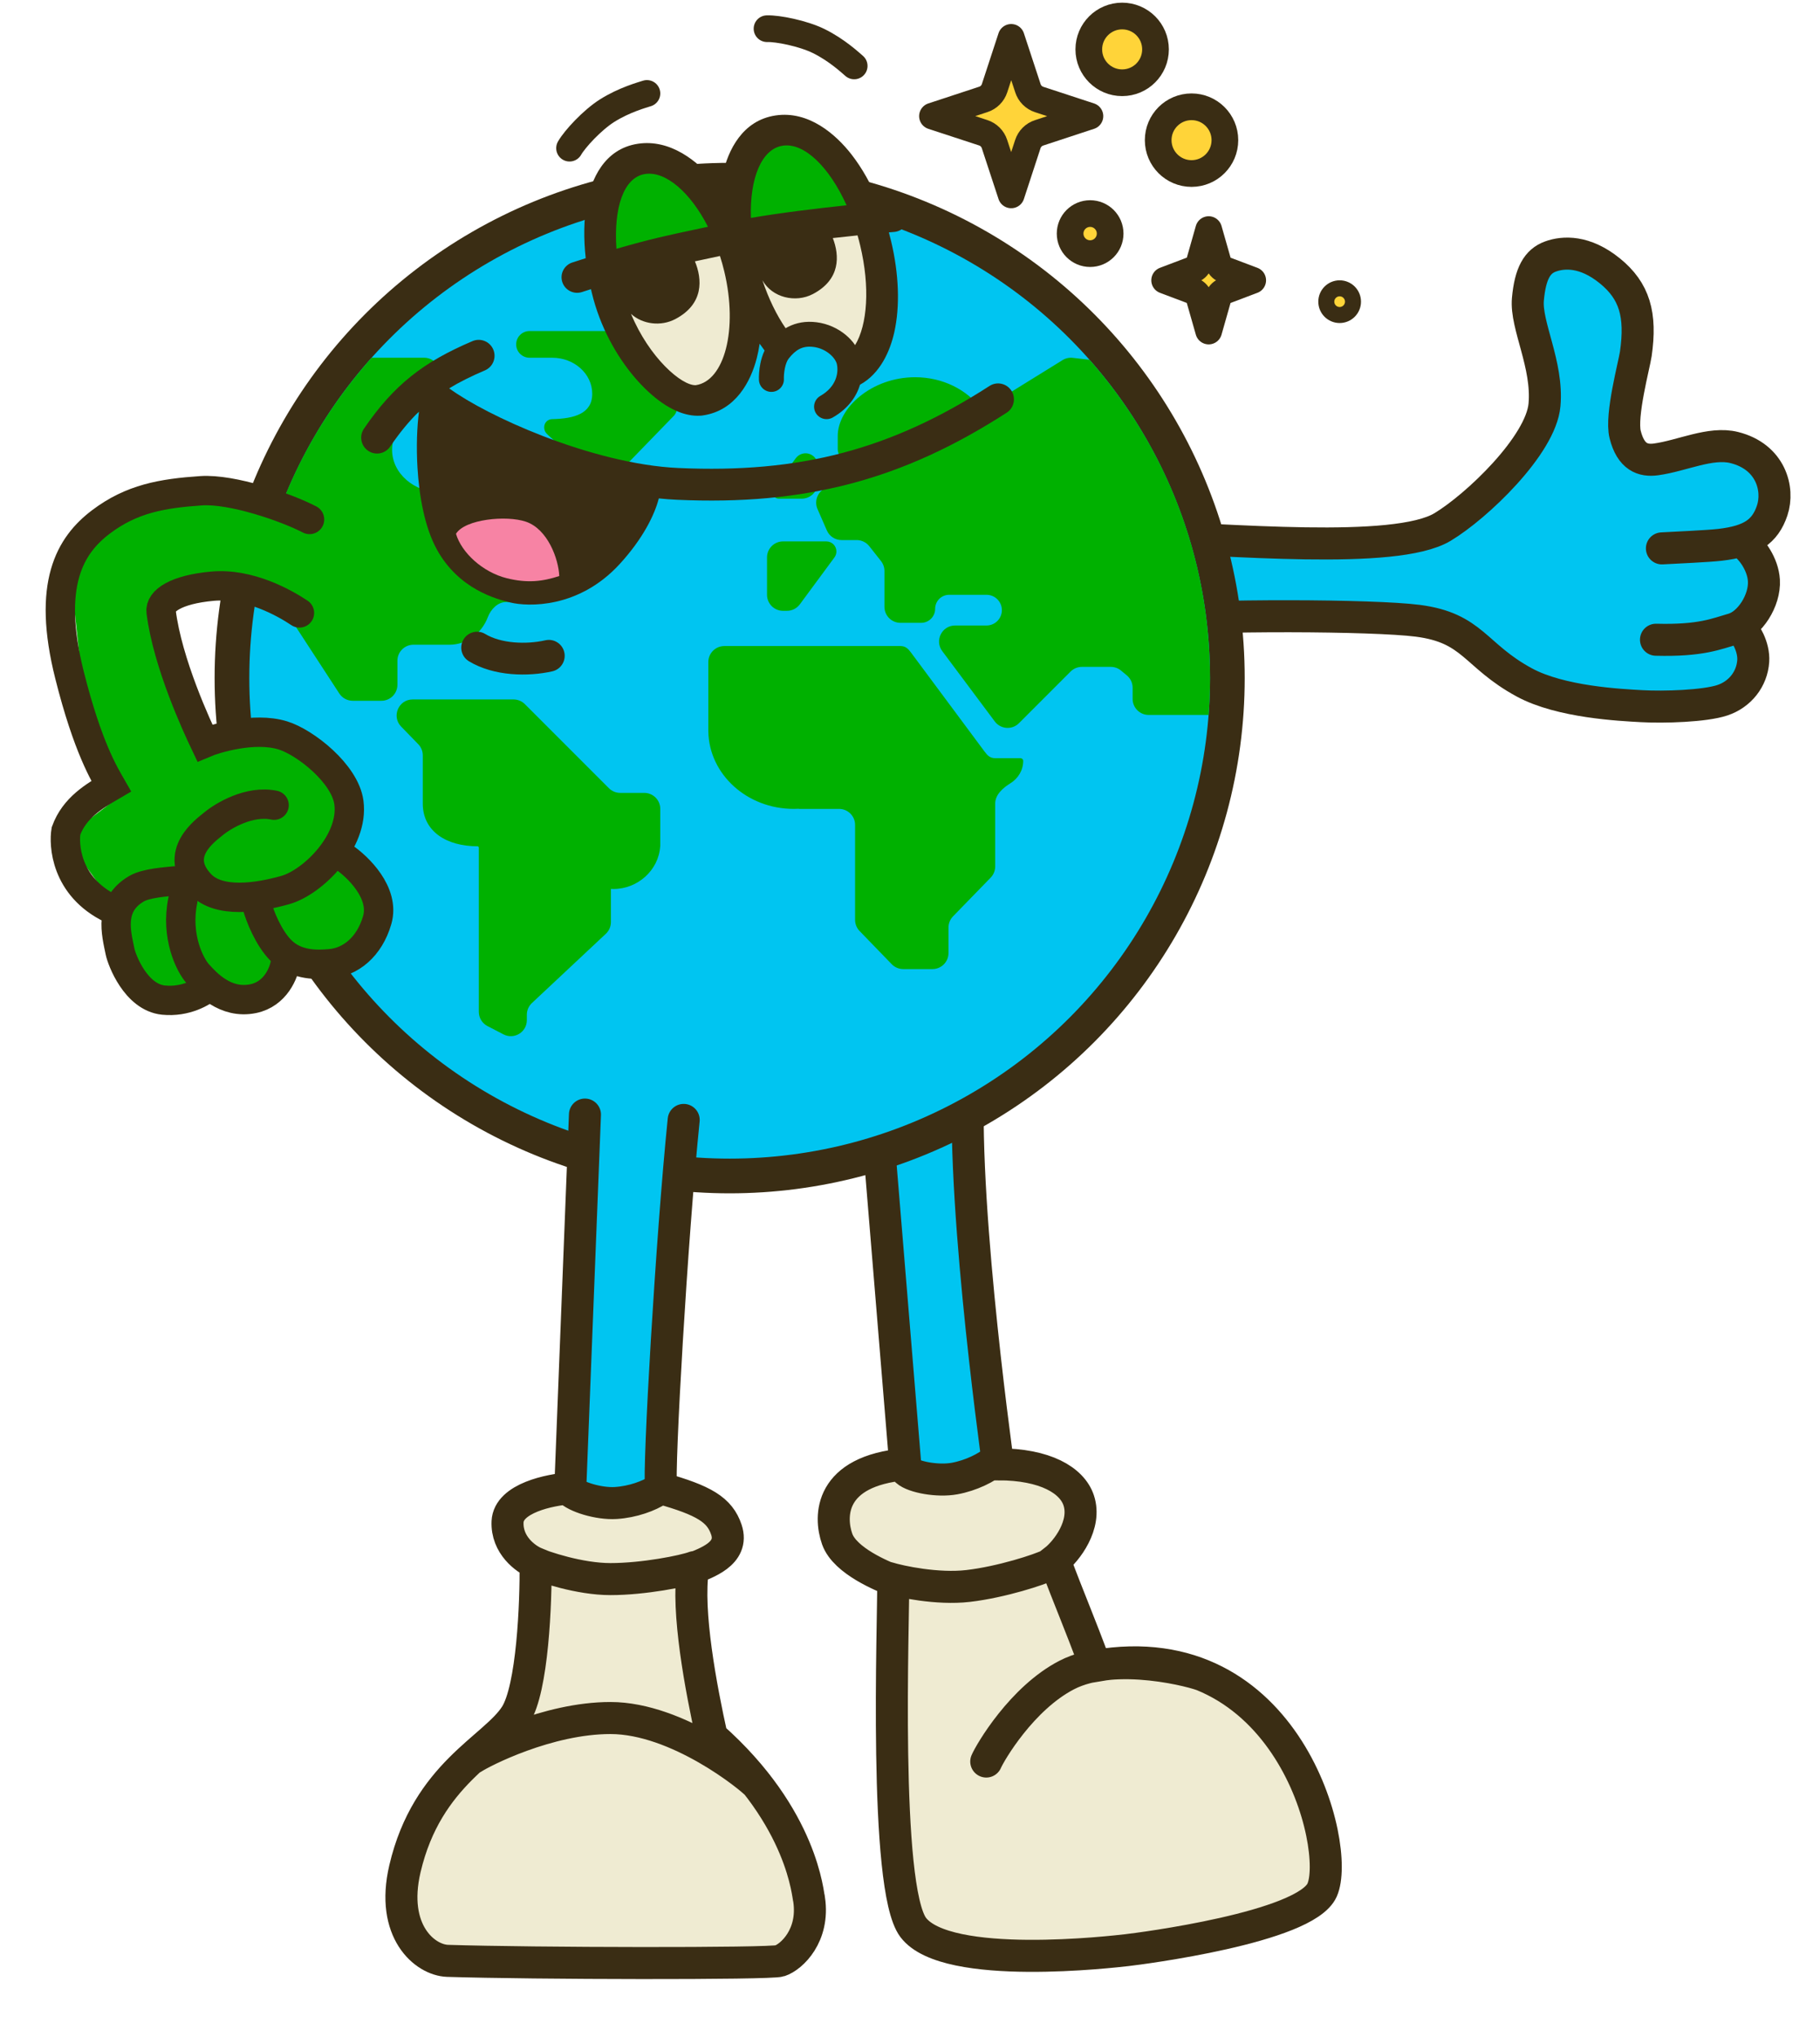 <svg width="682" height="763" viewBox="0 0 682 763" fill="none" xmlns="http://www.w3.org/2000/svg">
<path d="M327.359 409.46L360.597 408.963L371.48 555.336L340.223 555.562L327.359 409.46Z" fill="#00C5F1"/>
<path d="M323.423 558.5L336.923 549L380.423 552L395.423 554L400.923 564L395.423 594.5L406.423 622L459.423 631.5L487.423 669.5L497.423 707.5L422.423 728.5H366.423L344.423 720L336.923 679.5L333.923 636.5L329.923 603.5V588.5L317.423 579.5L314.423 565L323.423 558.5Z" fill="#EFEBD2"/>
<path d="M213.423 55.5C215.423 52 221.923 45 227.423 41.5C233.914 37.369 240.923 35.5 242.423 35" stroke="#3A2D14" stroke-width="10" stroke-linecap="round"/>
<path d="M287.423 10.748C291.452 10.616 300.821 12.481 306.685 15.329C313.606 18.692 318.872 23.68 320.084 24.695" stroke="#3A2D14" stroke-width="10" stroke-linecap="round"/>
<path d="M326.489 394L339.213 548.5C310.713 550.995 310.713 567.995 313.712 576.495C316.644 584.802 331.046 590.495 334.713 591.995C334.88 606.828 331.005 707.201 342.213 721.995C354.713 738.495 417.713 730.995 422.212 730.495C427.182 729.943 489.133 722.004 495.423 708C502.607 692.004 482.713 611.498 410.488 623.998C404.214 606.998 401.214 600.498 395.214 584.5C399.714 580.998 407.256 571.124 404.214 562C401.714 554.5 391.714 548.5 373.989 548.5C372.989 541 358.989 440 363.489 396M339.713 550.931C342.343 553.305 351.37 554.989 357.679 553.84C363.988 552.691 369.779 549.724 372.981 546.995M332.713 591.011C337.413 592.48 351.341 595.397 362.764 594.075C375.181 592.637 389.737 587.932 393.538 585.982M451.423 627.825C448.521 626.321 417.963 618.019 399.756 627.418C382.853 636.144 371.023 656.463 369.576 659.836" stroke="#3A2D14" stroke-width="12" stroke-linecap="round"/>
<path d="M451.219 203.636L535.656 203.636L562.765 178.305L581.874 149.419L576.097 114.756L577.875 96.98L596.54 98.757L612.538 119.644L606.316 154.308L612.538 172.084L654.757 168.973L664.533 189.86L651.646 203.636L660.089 218.746L651.646 232.523L654.757 250.743L642.758 260.965L606.316 260.965L583.652 257.854L537.878 232.523L451.219 229.412L451.219 203.636Z" fill="#00C5F1"/>
<path d="M425 200.97C459.664 201.859 522.769 208.08 540.545 197.415C553.407 189.698 577.431 166.751 578.764 151.641C580.097 136.531 571.654 121.866 572.542 112.089C573.431 102.312 576.098 97.868 580.986 96.09C585.875 94.313 593.874 93.868 603.206 101.423C612.539 108.978 615.078 117.866 612.983 132.532C612.412 136.531 607.206 155.641 608.984 162.751C611.109 171.254 615.694 172.744 620.538 172.084C630.315 170.75 640.981 165.418 649.869 167.64C663.57 171.065 666.756 183.194 664.089 191.193C661.423 199.192 656.09 202.748 644.536 204.081C639.931 204.612 628.093 205.118 622.76 205.414M653.424 203.636C656.387 205.562 660.623 211.369 660.979 217.413C661.423 224.968 655.646 233.856 649.424 235.633C643.203 237.411 637.425 240.077 620.538 239.633M652.091 235.189C654.016 236.818 657.335 242.299 656.979 247.632C656.535 254.298 652.091 260.075 645.425 262.297C638.758 264.52 623.494 264.98 615.205 264.52C607.206 264.075 584.858 263.024 571.209 255.631C552.544 245.521 552.1 235.189 531.213 232.522C514.503 230.389 454.479 230.152 427.667 232.522" stroke="#3A2D14" stroke-width="12" stroke-linecap="round"/>
<circle cx="273.423" cy="254" r="186.5" fill="#00C5F1" stroke="#3A2D14" stroke-width="13"/>
<path d="M452.902 267.801C453.247 263.246 453.423 258.644 453.423 254C453.423 208.265 436.366 166.514 408.267 134.761L401.994 134.039C400.653 133.885 399.299 134.188 398.151 134.898L368.531 153.234C368.46 153.278 368.381 153.309 368.298 153.325C368.033 153.376 367.764 153.268 367.602 153.052C362.331 145.974 353.246 141.301 342.923 141.301C326.631 141.301 313.923 152.801 313.923 163.301L313.924 163.424L313.924 163.514C313.925 163.608 313.926 163.703 313.928 163.797L313.923 163.804V168.099C313.923 170.972 316.252 173.301 319.125 173.301H321.423C323.08 173.301 324.423 174.644 324.423 176.301C324.423 177.958 323.08 179.301 321.423 179.301H315.895C314.614 179.301 313.367 179.711 312.336 180.471L308.282 183.458C306.025 185.12 305.221 188.125 306.345 190.693L309.85 198.706C310.806 200.89 312.964 202.301 315.347 202.301H321.016C322.852 202.301 324.587 203.142 325.725 204.583L330.133 210.166C330.969 211.225 331.423 212.535 331.423 213.884V227.301C331.423 230.615 334.11 233.301 337.423 233.301H345.173C348.073 233.301 350.423 230.95 350.423 228.051C350.423 225.152 352.774 222.801 355.673 222.801H369.673C372.849 222.801 375.423 225.375 375.423 228.551C375.423 231.727 372.849 234.301 369.673 234.301H357.894C352.955 234.301 350.132 239.935 353.087 243.892L372.775 270.248C374.963 273.177 379.239 273.485 381.825 270.9L401.166 251.558C402.291 250.433 403.817 249.801 405.409 249.801H416.251C417.655 249.801 419.014 250.293 420.092 251.192L422.264 253.002C423.632 254.142 424.423 255.831 424.423 257.611V261.801C424.423 265.115 427.11 267.801 430.423 267.801H452.902Z" fill="#00B100"/>
<path d="M139.257 134H158.923C162.237 134 164.923 136.686 164.923 140V152C164.923 152.276 165.147 152.5 165.423 152.5C155.208 152.708 146.923 159.663 146.923 168.5C146.923 177.336 155.206 184.5 165.423 184.5H175.923C179.237 184.5 181.923 181.814 181.923 178.5V177C181.923 173.686 184.61 171 187.923 171H200.041C201.571 171 203.043 171.585 204.157 172.635L218.039 185.724C219.242 186.857 219.923 188.437 219.923 190.089V204.158C219.923 205.664 219.357 207.115 218.336 208.223L204.206 223.565C203.07 224.798 201.469 225.5 199.792 225.5H189.751C186.502 225.5 183.949 228.163 182.792 231.198C180.49 237.24 174.924 241.5 168.423 241.5H154.923C151.609 241.5 148.923 244.186 148.923 247.5V256.5C148.923 259.814 146.237 262.5 142.923 262.5H132.174C130.146 262.5 128.255 261.475 127.148 259.776L97.737 214.652C104.545 184.118 119.11 156.509 139.257 134Z" fill="#00B100"/>
<path d="M206.923 157C205.266 157 203.923 158.343 203.923 160C203.923 161.366 204.413 162.08 205.423 163L222.923 179C225.488 181.337 228.261 181.213 230.423 178.5L252.615 155.641C253.462 154.579 253.923 153.26 253.923 151.901V148.946C253.923 147.378 253.309 145.872 252.213 144.751L233.688 125.805C232.56 124.651 231.013 124 229.398 124H198.423C195.662 124 193.423 126.239 193.423 129C193.423 131.761 195.662 134 198.423 134H206.923C215.207 134 221.923 140.044 221.923 147.5C221.923 154.956 215.206 156.824 206.923 157Z" fill="#00B100"/>
<path d="M150.332 272.184C146.632 268.381 149.327 262 154.632 262H192.438C194.029 262 195.555 262.632 196.681 263.757L228.166 295.243C229.291 296.368 230.817 297 232.408 297H241.423C244.737 297 247.423 299.686 247.423 303V316.978L247.423 316.982L247.422 316.987C247.422 316.99 247.421 316.993 247.42 316.995C247.417 317.003 247.412 317.009 247.406 317.015C247.396 317.023 247.39 317.036 247.389 317.049C246.813 325.949 238.96 333 229.923 333C229.605 333 229.288 332.991 228.974 332.974C228.962 332.973 228.949 332.977 228.94 332.986C228.934 332.991 228.929 332.998 228.926 333.005C228.924 333.011 228.923 333.016 228.923 333.022V345.399C228.923 347.058 228.236 348.644 227.025 349.778L199.322 375.722C198.111 376.856 197.423 378.442 197.423 380.101V382.129C197.423 386.628 192.654 389.526 188.66 387.455L182.66 384.342C180.672 383.311 179.423 381.257 179.423 379.016V317.493C179.423 317.219 179.197 317 178.923 317C167.423 317 158.423 311.5 158.423 301V282.937C158.423 281.374 157.813 279.873 156.724 278.753L150.332 272.184Z" fill="#00B100"/>
<path d="M265.423 248C265.423 244.686 268.11 242 271.423 242H337.423C339.324 242 340.292 242.973 341.423 244.5L368.923 281.5C370.055 283.027 371.023 284 372.923 284H382.37C382.939 284 383.423 284.431 383.423 285C383.423 288.52 381.513 291.615 378.627 293.397C375.807 295.138 372.923 297.686 372.923 301V324.564C372.923 326.126 372.314 327.627 371.225 328.747L357.121 343.253C356.032 344.373 355.423 345.874 355.423 347.436V357C355.423 360.314 352.737 363 349.423 363H338.464C336.84 363 335.285 362.341 334.155 361.175L322.114 348.745C321.03 347.626 320.423 346.129 320.423 344.57V309C320.423 305.686 317.737 303 314.423 303H299.463C299.449 303 299.436 302.997 299.423 302.993C299.412 302.988 299.402 302.982 299.393 302.974C299.372 302.957 299.346 302.948 299.318 302.949C298.691 302.983 298.059 303 297.423 303C279.934 303 265.721 290.065 265.428 274.007L265.426 274.002L265.423 273.999L265.423 273.997V248Z" fill="#00B100"/>
<path d="M287.423 208.801C287.423 205.487 290.11 202.801 293.423 202.801H309.661C311.739 202.801 313.423 204.485 313.423 206.563C313.423 207.367 313.166 208.15 312.688 208.797L299.722 226.364C298.591 227.897 296.799 228.801 294.894 228.801H293.423C290.11 228.801 287.423 226.115 287.423 222.801V208.801Z" fill="#00B100"/>
<path d="M300.423 186.801C303.737 186.801 306.423 184.115 306.423 180.801V174.363C306.423 171.844 304.381 169.801 301.861 169.801C300.413 169.801 299.05 170.489 298.19 171.654L289.904 182.881C289.592 183.303 289.423 183.815 289.423 184.341C289.423 185.7 290.524 186.801 291.883 186.801H300.423Z" fill="#00B100"/>
<path d="M184.847 130.935C186.128 133.965 184.718 137.462 181.698 138.745C176.615 140.905 172.232 143.079 168.314 145.468C175.443 150.661 188.245 157.459 203.385 163.31C219.736 169.628 238.131 174.575 254.134 175.302C299.792 177.379 333.893 168.39 370.795 144.57C373.553 142.789 377.229 143.589 379.004 146.357C380.78 149.124 379.983 152.81 377.225 154.59C338.163 179.804 301.611 189.389 253.599 187.205C251.385 187.105 249.14 186.933 246.874 186.696C245.327 192.719 241.051 201.632 232.211 211.279C216.835 228.059 197.77 227.263 191.3 225.7C185.729 224.354 171.882 220.613 163.749 205.909C159.063 197.438 157.065 185.626 156.443 175.234C155.981 167.526 156.241 159.926 157.014 154.161C153.233 157.82 149.753 162.089 146.186 167.305C144.33 170.018 140.633 170.707 137.928 168.845C135.223 166.983 134.535 163.275 136.39 160.562C147.584 144.197 158.587 135.625 177.061 127.774C180.081 126.49 183.567 127.906 184.847 130.935Z" fill="#3A2D14"/>
<path d="M181.852 237.491C179.044 235.79 175.393 236.694 173.698 239.51C172.002 242.327 172.905 245.989 175.713 247.69C185.139 253.4 198.045 253.484 206.971 251.465C210.171 250.741 212.179 247.552 211.456 244.343C210.734 241.133 207.554 239.118 204.355 239.841C197.087 241.486 187.677 241.019 181.852 237.491Z" fill="#3A2D14"/>
<path d="M209.57 215.767C203.392 217.816 197.603 218.507 189.916 216.595C180.871 214.345 172.956 207.024 170.868 199.956C174.216 194.449 189.815 192.942 197.078 195.419C205.25 198.205 209.3 209.357 209.57 215.767Z" fill="#F783A4"/>
<path d="M276.923 105C276.923 113.56 274.193 147.5 263.423 147.5C252.654 147.5 235.423 124.06 235.423 115.5C235.423 106.94 239.654 84 250.423 84C261.193 84 276.923 96.44 276.923 105Z" fill="#EFEBD2"/>
<path d="M326.423 92C326.423 100.56 330.693 132 319.923 132C276.423 123 275.423 105.06 275.423 96.5C275.423 87.94 279.654 65 290.423 65C301.193 65 326.423 83.44 326.423 92Z" fill="#EFEBD2"/>
<path d="M267.423 80.5C267.423 89.06 258.693 96 247.923 96C237.154 96 225.923 99.56 225.923 91C225.923 82.44 230.154 59.5 240.923 59.5C251.693 59.5 267.423 71.94 267.423 80.5Z" fill="#00B100"/>
<path d="M318.923 72C318.923 80.56 310.193 87.5 299.423 87.5C288.654 87.5 277.423 91.06 277.423 82.5C277.423 73.94 281.654 51 292.423 51C303.193 51 318.923 63.44 318.923 72Z" fill="#00B100"/>
<path fill-rule="evenodd" clip-rule="evenodd" d="M263.462 155.599L262.928 155.679L262.384 155.71C256.5 156.044 251.272 153.061 248.234 150.977C244.615 148.495 241.026 145.138 237.736 141.261C231.131 133.478 224.863 122.581 221.77 109.678C221.661 109.222 221.555 108.767 221.452 108.312C220.92 108.482 220.38 108.655 219.832 108.831C219.257 109.016 218.672 109.205 218.079 109.398C215.009 110.393 211.711 108.722 210.712 105.665C209.712 102.608 211.39 99.322 214.459 98.327C216.207 97.76 217.88 97.224 219.484 96.716C218.663 89.303 218.757 82.243 219.889 76.102C221.481 67.47 226.26 55.751 239.071 53.845C251.205 52.039 261.501 60.393 267.713 67.951C268.462 68.862 269.193 69.808 269.908 70.788C270.135 68.829 270.451 66.937 270.859 65.127C272.84 56.32 278.171 45.099 290.617 43.247C303.064 41.395 313.221 50.311 319.143 57.942C323.036 62.958 326.455 69.019 329.214 75.711C331.014 75.545 332.652 75.401 334.087 75.281C337.303 75.01 340.131 77.388 340.402 80.592C340.673 83.796 338.286 86.612 335.07 86.882C334.442 86.935 333.777 86.992 333.079 87.053C333.366 88.101 333.638 89.157 333.893 90.22C336.865 102.621 337.296 114.758 335.101 124.513C333.536 131.47 329.881 139.932 322.282 144.094C320.93 148.536 317.848 153.07 312.061 156.381C309.821 157.662 306.964 156.892 305.678 154.661C304.392 152.431 305.165 149.584 307.404 148.304C313.6 144.759 314.245 139.403 313.608 136.447C313.386 135.418 312.551 133.945 310.896 132.577C309.286 131.247 307.173 130.252 304.87 129.958C302.528 129.658 300.865 130.059 299.548 130.739C298.153 131.458 296.862 132.639 295.55 134.301C294.965 135.042 294.435 136.337 294.095 138.02C293.769 139.641 293.709 141.165 293.742 141.948C293.848 144.518 291.843 146.687 289.263 146.793C286.683 146.899 284.505 144.902 284.399 142.332C284.337 140.846 284.446 138.575 284.928 136.186C285.227 134.702 285.709 132.974 286.507 131.297C285.879 130.473 285.264 129.623 284.662 128.746C284.387 130.606 284.029 132.402 283.588 134.123C281.328 142.939 275.645 153.786 263.462 155.599ZM294.387 122.943C294.667 122.778 294.954 122.619 295.247 122.468C298.333 120.876 301.923 120.19 306.061 120.719C310.24 121.254 313.988 123.03 316.867 125.41C318.216 126.525 319.439 127.828 320.433 129.272C325.05 121.653 326.065 107.513 322.332 91.941C322.027 90.667 321.696 89.411 321.343 88.176C318.401 88.477 315.279 88.812 312.075 89.174C314.626 95.783 314.984 104.685 304.638 110.129C298.08 113.579 289.303 111.457 285.704 104.981C288.001 111.887 291.016 118.03 294.387 122.943ZM269.79 95.888C270.39 97.754 270.929 99.673 271.4 101.638C276.636 123.482 271.436 142.684 260.748 144.275C255.514 144.572 243.282 134.028 236.459 117.568C240.765 121.502 247.646 122.369 253.054 119.524C263.827 113.856 263.157 104.555 260.404 97.891L262.428 97.463C264.743 96.973 267.162 96.462 269.79 95.888ZM265.298 84.945C263.501 85.332 261.787 85.694 260.115 86.048L260.11 86.049C251.098 87.955 243.387 89.586 230.999 93.201C229.925 78.015 233.603 66.387 241.786 65.169C249.494 64.022 258.764 72.137 265.298 84.945ZM281.387 81.626C292.247 79.756 305.828 78.103 317.236 76.897C310.83 62.664 301.423 53.368 293.332 54.572C285.349 55.76 280.904 66.834 281.387 81.626Z" fill="#3A2D14"/>
<path d="M378.923 14L372.695 33.011C372.376 33.998 371.828 34.896 371.094 35.63C370.361 36.364 369.464 36.913 368.477 37.233L349.423 43.5L368.434 49.728C369.422 50.047 370.319 50.595 371.053 51.329C371.787 52.062 372.336 52.959 372.656 53.946L378.923 73L385.151 53.989C385.47 53.002 386.018 52.104 386.752 51.37C387.485 50.636 388.382 50.087 389.369 49.767L408.423 43.5L389.412 37.272C388.425 36.953 387.527 36.405 386.793 35.671C386.059 34.938 385.51 34.041 385.19 33.054L378.923 14Z" fill="#FFD439" stroke="#3A2D14" stroke-width="10" stroke-linecap="round" stroke-linejoin="round"/>
<path d="M452.923 86L449.44 98.244C449.261 98.88 448.955 99.458 448.544 99.931C448.134 100.404 447.632 100.758 447.08 100.964L436.423 105L447.056 109.011C447.609 109.216 448.111 109.57 448.521 110.042C448.932 110.515 449.239 111.092 449.418 111.728L452.923 124L456.406 111.756C456.585 111.12 456.892 110.542 457.302 110.069C457.712 109.596 458.214 109.242 458.766 109.036L469.423 105L458.79 100.989C458.238 100.783 457.736 100.43 457.325 99.958C456.915 99.485 456.607 98.908 456.428 98.272L452.923 86Z" fill="#FFD439" stroke="#3A2D14" stroke-width="10" stroke-linecap="round" stroke-linejoin="round"/>
<path d="M220.923 410L253.923 414L244.923 560.5L213.923 556.5L220.923 410Z" fill="#00C5F1"/>
<path d="M192.923 568.5L206.423 559L249.923 562L270.423 574L255.673 608.25L261.923 634L285.923 672L303.423 713.5L292.923 733L159.923 731.5L150.923 705L162.923 673L188.173 655L199.423 613.5V591L192.923 568.5Z" fill="#EFEBD2"/>
<path d="M219.197 417.5L213.697 557.5C206.031 558 190.597 561.2 190.197 570C189.797 578.8 197.031 584 200.697 585.5C200.864 600.333 199.597 632.5 193.197 642.5C185.197 655 160.098 664.276 151.738 699.999C146.238 723.499 159.238 734.23 167.738 734.5C199.238 735.5 288.597 735.7 292.197 734.5C296.697 733 305.197 725 303.197 711.5C302.719 710.5 301.197 681 266.697 650.5C262.697 632.5 257.197 603.5 259.697 587.5C264.197 585.5 275.239 582.124 272.197 573C269.697 565.5 263.697 562 247.697 557.5C246.697 550 251.697 463.5 256.197 419.5M213.237 558C215.571 560.667 224.337 563.4 230.737 563C237.137 562.601 243.237 560.334 246.737 558M199.238 584.999C203.738 586.999 217.238 591.499 228.738 591.499C241.238 591.499 256.238 588.499 260.238 586.999M283.737 668.5C281.404 665.834 254.049 643.54 228.737 643.54C205.237 643.54 180.737 656.168 177.237 658.501" stroke="#3A2D14" stroke-width="12" stroke-linecap="round"/>
<path d="M51.886 186L117.682 192.271V229.899L80.493 219.067L63.329 224.198L65.617 260.686L78.776 277.22H109.1L128.552 293.183L126.836 313.707L139.423 330.241L134.846 351.335L99.945 368.439L57.607 373L40.443 335.942L24.423 313.707L45.592 297.744L31.289 259.546L26.14 212.226L51.886 186Z" fill="#00B100"/>
<path d="M112.217 229.591C106.761 225.936 93.436 218.325 79.581 219.58C65.789 220.83 59.877 225.158 60.369 229.103C62.79 248.51 73.991 272.481 76.752 278.283C80.356 276.746 95.088 272.124 105.966 275.461C114.334 278.028 129.294 289.774 130.741 300.623C132.678 315.145 117.273 330.461 106.898 333.39C96.523 336.319 81.981 338.513 75.08 331.174C64.415 319.833 77.19 310.93 79.867 308.693C83.659 305.525 93.537 299.673 102.717 301.607M128.649 320.96C134.105 324.615 144.284 334.465 141.354 344.621C138.424 354.778 131.274 360.427 123.555 361.019C119.438 361.335 111.204 361.966 105.277 356.019C100.536 351.261 97.383 343.045 96.399 339.532M106.972 360.447C106.451 364.269 103.302 372.348 94.877 374.08C84.345 376.245 77.195 368.161 74.153 364.805C71.111 361.45 65.746 350.61 68.499 337.305M78.261 369.534C76.067 371.577 69.599 375.455 61.273 374.619C50.865 373.574 45.624 359.524 44.996 356.468C43.574 349.551 40.632 339.054 51.131 332.914C54.887 330.718 62.363 330.34 65.424 329.976M115.996 194.58C107.217 190.015 86.964 183.033 75.365 183.825C60.803 184.819 49.317 186.791 37.785 195.532C26.252 204.272 17.481 218.814 26.052 252.88C32.909 280.132 39.252 290.226 41.698 294.5C35.399 298.184 27.923 302.5 24.728 311.272C23.923 316 24.297 332.062 41.698 340.427" stroke="#3A2D14" stroke-width="11" stroke-linecap="round"/>
<circle cx="446.5" cy="52.5" r="12.5" fill="#FFD439" stroke="#3A2D14" stroke-width="10"/>
<circle cx="420.5" cy="18.5" r="12.5" fill="#FFD439" stroke="#3A2D14" stroke-width="10"/>
<circle cx="408.5" cy="87.5" r="7.5" fill="#FFD439" stroke="#3A2D14" stroke-width="10"/>
<circle cx="502" cy="113" r="5" fill="#FFD439" stroke="#3A2D14" stroke-width="6"/>
</svg>
